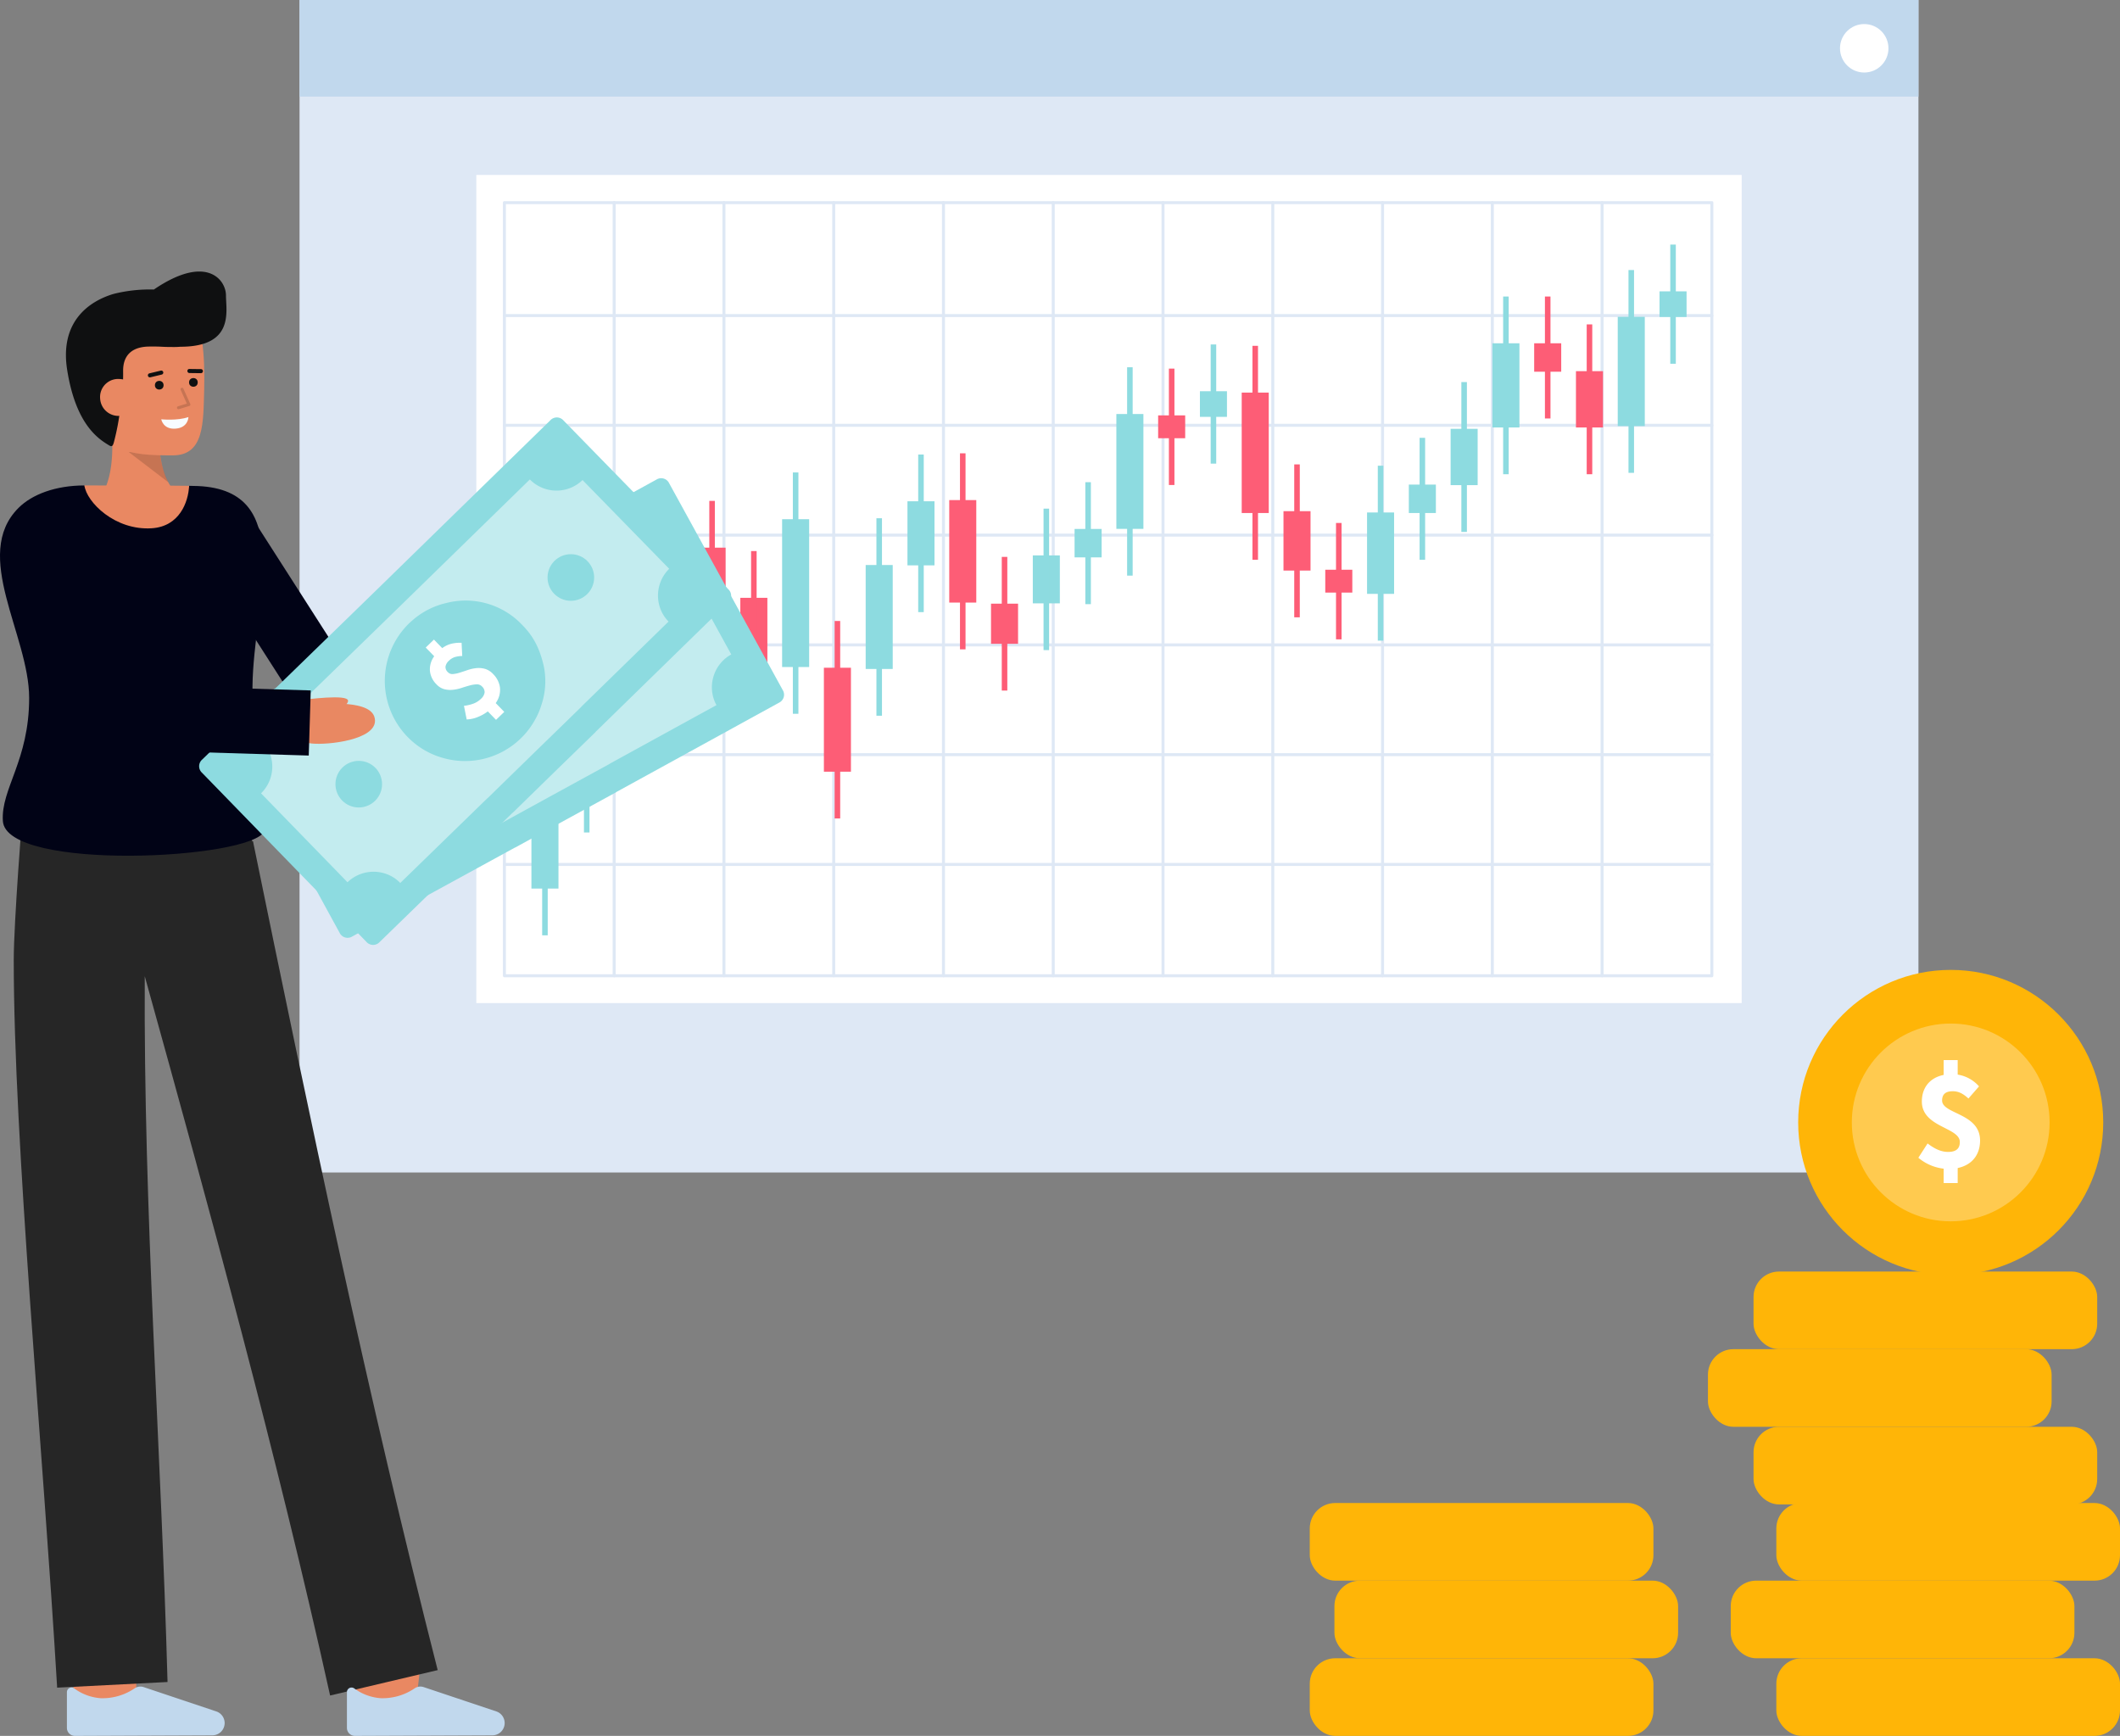 <svg id="Layer_1" data-name="Layer 1" xmlns="http://www.w3.org/2000/svg" viewBox="0 0 709.651 581.026">
  <rect x="0" y="0" width="709.651" height="581.026" fill="#808080" stroke="none"/>
  <g>
    <rect x="100.269" width="541.914" height="392.45" fill="#dee8f5"></rect>
    <rect x="100.269" width="541.914" height="32.328" fill="#c1d8ed"></rect>
    <circle cx="624.033" cy="16.164" r="8.111" fill="#fff"></circle>
  </g>
  <g>
    <g>
      <g>
        <circle cx="652.982" cy="375.694" r="51.057" fill="#FFB507"></circle>
        <g opacity="0.29">
          <circle cx="652.982" cy="375.694" r="33.098" fill="#fff"></circle>
        </g>
      </g>
      <path d="M642.153,387.516l3.087-4.787c2.447,1.875,4.588,2.831,6.864,2.831,2.729,0,3.929-1.132,3.929-3.323,0-4.953-12.708-4.864-12.708-13.551,0-5.585,3.87-9.142,9.969-9.142a11.934,11.934,0,0,1,9.165,4.084l-3.541,4.056c-1.75-1.591-3.234-2.429-5.244-2.429-2.316,0-3.573.934-3.573,3.1,0,4.591,12.708,4.19,12.708,13.392,0,5.528-3.658,9.527-10.7,9.527A16.018,16.018,0,0,1,642.153,387.516Zm8.467-32.69h4.7v6.933h-4.7Zm0,33.555h4.7v7.608h-4.7Z" fill="#fff"></path>
    </g>
    <g>
      <rect x="594.61" y="555.044" width="115.041" height="25.982" rx="8.513" fill="#FFB507"></rect>
      <rect x="579.351" y="529.062" width="115.041" height="25.982" rx="8.513" fill="#FFB507"></rect>
      <rect x="594.61" y="503.079" width="115.041" height="25.982" rx="8.513" fill="#FFB507"></rect>
      <rect x="586.981" y="477.569" width="115.041" height="25.982" rx="8.513" fill="#FFB507"></rect>
      <rect x="571.721" y="451.586" width="115.041" height="25.982" rx="8.513" fill="#FFB507"></rect>
      <rect x="586.981" y="425.604" width="115.041" height="25.982" rx="8.513" fill="#FFB507"></rect>
    </g>
  </g>
  <g>
    <rect x="438.429" y="555.044" width="115.041" height="25.982" rx="8.513" fill="#FFB507"></rect>
    <rect x="446.689" y="529.061" width="115.041" height="25.982" rx="8.513" fill="#FFB507"></rect>
    <rect x="438.429" y="503.079" width="115.041" height="25.982" rx="8.513" fill="#FFB507"></rect>
  </g>
  <g>
    <rect x="159.442" y="58.558" width="423.568" height="277.181" fill="#fff"></rect>
    <g>
      <path d="M205.589,327.106a.5.5,0,0,1-.5-.5V67.828a.5.5,0,0,1,1,0V326.606A.5.5,0,0,1,205.589,327.106Z" fill="#dee8f5"></path>
      <path d="M242.334,327.106a.5.5,0,0,1-.5-.5V67.828a.5.5,0,0,1,1,0V326.606A.5.5,0,0,1,242.334,327.106Z" fill="#dee8f5"></path>
      <path d="M279.078,327.106a.5.5,0,0,1-.5-.5V67.828a.5.5,0,1,1,1,0V326.606A.5.5,0,0,1,279.078,327.106Z" fill="#dee8f5"></path>
      <path d="M315.821,327.106a.5.5,0,0,1-.5-.5V67.828a.5.5,0,1,1,1,0V326.606A.5.5,0,0,1,315.821,327.106Z" fill="#dee8f5"></path>
      <path d="M352.565,327.106a.5.5,0,0,1-.5-.5V67.828a.5.5,0,0,1,1,0V326.606A.5.5,0,0,1,352.565,327.106Z" fill="#dee8f5"></path>
      <path d="M389.31,327.106a.5.5,0,0,1-.5-.5V67.828a.5.5,0,0,1,1,0V326.606A.5.5,0,0,1,389.31,327.106Z" fill="#dee8f5"></path>
      <path d="M426.054,327.106a.5.5,0,0,1-.5-.5V67.828a.5.5,0,1,1,1,0V326.606A.5.5,0,0,1,426.054,327.106Z" fill="#dee8f5"></path>
      <path d="M462.8,327.106a.5.5,0,0,1-.5-.5V67.828a.5.5,0,1,1,1,0V326.606A.5.5,0,0,1,462.8,327.106Z" fill="#dee8f5"></path>
      <path d="M499.542,327.106a.5.5,0,0,1-.5-.5V67.828a.5.5,0,0,1,1,0V326.606A.5.5,0,0,1,499.542,327.106Z" fill="#dee8f5"></path>
      <path d="M536.286,327.106a.5.5,0,0,1-.5-.5V67.828a.5.5,0,1,1,1,0V326.606A.5.5,0,0,1,536.286,327.106Z" fill="#dee8f5"></path>
    </g>
    <g>
      <path d="M573.03,106.117H168.846a.5.5,0,0,1,0-1H573.03a.5.5,0,0,1,0,1Z" fill="#dee8f5"></path>
      <path d="M573.03,142.861H168.846a.5.5,0,0,1,0-1H573.03a.5.5,0,0,1,0,1Z" fill="#dee8f5"></path>
      <path d="M573.03,179.605H168.846a.5.5,0,0,1,0-1H573.03a.5.5,0,0,1,0,1Z" fill="#dee8f5"></path>
      <path d="M573.03,216.349H168.846a.5.5,0,0,1,0-1H573.03a.5.5,0,0,1,0,1Z" fill="#dee8f5"></path>
      <path d="M573.03,253.093H168.846a.5.5,0,0,1,0-1H573.03a.5.5,0,0,1,0,1Z" fill="#dee8f5"></path>
      <path d="M573.03,289.837H168.846a.5.5,0,0,1,0-1H573.03a.5.5,0,0,1,0,1Z" fill="#dee8f5"></path>
    </g>
    <path d="M573.03,327.106H168.846a.5.5,0,0,1-.5-.5V67.828a.5.5,0,0,1,.5-.5H573.03a.5.5,0,0,1,.5.5V326.606A.5.5,0,0,1,573.03,327.106Zm-403.684-1H572.53V68.328H169.346Z" fill="#dee8f5"></path>
  </g>
  <g>
    <g>
      <rect x="177.889" y="262.092" width="9.053" height="35.324" fill="#8ddbe0"></rect>
      <rect x="181.487" y="246.439" width="1.857" height="66.629" fill="#8ddbe0"></rect>
    </g>
    <g>
      <rect x="191.875" y="214.999" width="9.053" height="47.99" fill="#8ddbe0"></rect>
      <rect x="195.473" y="199.347" width="1.857" height="79.295" fill="#8ddbe0"></rect>
    </g>
    <g>
      <rect x="205.861" y="215.387" width="9.053" height="22.783" fill="#fd5d76"></rect>
      <rect x="209.459" y="199.734" width="1.857" height="54.088" fill="#fd5d76"></rect>
    </g>
    <g>
      <rect x="219.847" y="183.716" width="9.053" height="54.816" fill="#8ddbe0"></rect>
      <rect x="223.445" y="168.063" width="1.857" height="86.121" fill="#8ddbe0"></rect>
    </g>
    <g>
      <rect x="233.833" y="183.308" width="9.053" height="17.445" fill="#fd5d76"></rect>
      <rect x="237.431" y="167.655" width="1.857" height="48.75" fill="#fd5d76"></rect>
    </g>
    <g>
      <rect x="247.819" y="200.099" width="9.053" height="22.783" fill="#fd5d76"></rect>
      <rect x="251.417" y="184.447" width="1.857" height="54.088" fill="#fd5d76"></rect>
    </g>
    <g>
      <rect x="261.805" y="173.787" width="9.053" height="49.477" fill="#8ddbe0"></rect>
      <rect x="265.403" y="158.135" width="1.857" height="80.782" fill="#8ddbe0"></rect>
    </g>
    <g>
      <rect x="275.791" y="223.501" width="9.053" height="34.796" fill="#fd5d76"></rect>
      <rect x="279.389" y="207.849" width="1.857" height="66.101" fill="#fd5d76"></rect>
    </g>
    <g>
      <rect x="289.777" y="189.116" width="9.053" height="34.796" fill="#8ddbe0"></rect>
      <rect x="293.375" y="173.464" width="1.857" height="66.101" fill="#8ddbe0"></rect>
    </g>
    <g>
      <rect x="303.763" y="167.784" width="9.053" height="21.449" fill="#8ddbe0"></rect>
      <rect x="307.361" y="152.132" width="1.857" height="52.754" fill="#8ddbe0"></rect>
    </g>
    <g>
      <rect x="317.749" y="167.384" width="9.053" height="34.307" fill="#fd5d76"></rect>
      <rect x="321.347" y="151.731" width="1.857" height="65.612" fill="#fd5d76"></rect>
    </g>
    <g>
      <rect x="331.735" y="202.052" width="9.053" height="13.438" fill="#fd5d76"></rect>
      <rect x="335.333" y="186.4" width="1.857" height="44.743" fill="#fd5d76"></rect>
    </g>
    <g>
      <rect x="345.721" y="185.901" width="9.053" height="16.048" fill="#8ddbe0"></rect>
      <rect x="349.319" y="170.249" width="1.857" height="47.353" fill="#8ddbe0"></rect>
    </g>
    <g>
      <rect x="359.707" y="177.047" width="9.053" height="9.516" fill="#8ddbe0"></rect>
      <rect x="363.304" y="161.395" width="1.857" height="40.821" fill="#8ddbe0"></rect>
    </g>
    <g>
      <rect x="373.693" y="138.577" width="9.053" height="38.443" fill="#8ddbe0"></rect>
      <rect x="377.29" y="122.925" width="1.857" height="69.748" fill="#8ddbe0"></rect>
    </g>
    <g>
      <rect x="387.679" y="139.033" width="9.053" height="7.65" fill="#fd5d76"></rect>
      <rect x="391.276" y="123.381" width="1.857" height="38.955" fill="#fd5d76"></rect>
    </g>
    <g>
      <rect x="401.664" y="130.949" width="9.053" height="8.583" fill="#8ddbe0"></rect>
      <rect x="405.262" y="115.296" width="1.857" height="39.888" fill="#8ddbe0"></rect>
    </g>
    <g>
      <rect x="415.65" y="131.404" width="9.053" height="40.31" fill="#fd5d76"></rect>
      <rect x="419.248" y="115.752" width="1.857" height="71.615" fill="#fd5d76"></rect>
    </g>
    <g>
      <rect x="429.636" y="171.095" width="9.053" height="19.879" fill="#fd5d76"></rect>
      <rect x="433.234" y="155.442" width="1.857" height="51.184" fill="#fd5d76"></rect>
    </g>
    <g>
      <rect x="443.622" y="190.696" width="9.053" height="7.65" fill="#fd5d76"></rect>
      <rect x="447.22" y="175.044" width="1.857" height="38.955" fill="#fd5d76"></rect>
    </g>
    <g>
      <rect x="457.608" y="171.53" width="9.053" height="27.246" fill="#8ddbe0"></rect>
      <rect x="461.206" y="155.877" width="1.857" height="58.551" fill="#8ddbe0"></rect>
    </g>
    <g>
      <rect x="541.524" y="106.036" width="9.053" height="36.577" fill="#8ddbe0"></rect>
      <rect x="545.122" y="90.384" width="1.857" height="67.882" fill="#8ddbe0"></rect>
    </g>
    <g>
      <rect x="555.51" y="97.516" width="9.053" height="8.583" fill="#8ddbe0"></rect>
      <rect x="559.108" y="81.864" width="1.857" height="39.888" fill="#8ddbe0"></rect>
    </g>
    <g>
      <rect x="471.594" y="162.198" width="9.053" height="9.516" fill="#8ddbe0"></rect>
      <rect x="475.192" y="146.546" width="1.857" height="40.821" fill="#8ddbe0"></rect>
    </g>
    <g>
      <rect x="485.58" y="143.535" width="9.053" height="18.847" fill="#8ddbe0"></rect>
      <rect x="489.178" y="127.883" width="1.857" height="50.152" fill="#8ddbe0"></rect>
    </g>
    <g>
      <rect x="499.566" y="114.901" width="9.053" height="28.179" fill="#8ddbe0"></rect>
      <rect x="503.164" y="99.248" width="1.857" height="59.484" fill="#8ddbe0"></rect>
    </g>
    <g>
      <rect x="513.552" y="114.901" width="9.053" height="9.516" fill="#fd5d76"></rect>
      <rect x="517.15" y="99.248" width="1.857" height="40.821" fill="#fd5d76"></rect>
    </g>
    <g>
      <rect x="527.538" y="124.232" width="9.053" height="18.847" fill="#fd5d76"></rect>
      <rect x="531.136" y="108.58" width="1.857" height="50.152" fill="#fd5d76"></rect>
    </g>
  </g>
  <g>
    <g>
      <path d="M139.256,570.2l-20.853-2.48c.938-7.893,2-17.373,2.072-18.928v.245h21C141.47,549.67,141.47,551.585,139.256,570.2Z" fill="#E98862"></path>
      <path d="M45.579,572.713l-21-.069s.071-21.684.071-23.6h21C45.651,550.966,45.579,572.713,45.579,572.713Z" fill="#E98862"></path>
      <path d="M110.5,567.508l36.01-8.5c-23.315-91.529-42.88-184.953-61.829-277.47l-.267.079-.781-5.329-76.077-4.7S4.6,308.845,4.6,321.293c.007,61.006,9.71,162.43,14.53,243.589l36.952-1.892c-2.175-78.7-8.048-157.515-7.626-236.236C70.579,406.394,92.647,486.885,110.5,567.508Z" fill="#262626"></path>
      <path d="M71.109,580.835a4.106,4.106,0,0,0,4.088-4.126c0-.1,0-.2-.012-.3h0a4.108,4.108,0,0,0-2.658-3.529l-24.443-8.187a3.46,3.46,0,0,0-2.872.32,19.114,19.114,0,0,1-11.468,3.4,17.031,17.031,0,0,1-8.82-3.222,1.547,1.547,0,0,0-2.528,1.2v11.958a2.678,2.678,0,0,0,2.678,2.678h.011Z" fill="#c1d8ed"></path>
      <path d="M164.843,580.835a4.108,4.108,0,0,0,4.088-4.128c0-.1,0-.2-.012-.3h0a4.106,4.106,0,0,0-2.659-3.529l-24.442-8.187a3.458,3.458,0,0,0-2.873.32,19.109,19.109,0,0,1-11.467,3.4,17.043,17.043,0,0,1-8.821-3.222,1.546,1.546,0,0,0-2.527,1.2v11.958a2.678,2.678,0,0,0,2.678,2.678h.011Z" fill="#c1d8ed"></path>
    </g>
    <path d="M168.9,242.328H109.416a10.5,10.5,0,0,1-8.841-4.836L62.993,178.824,80.679,167.5l34.484,53.832H168.9Z" fill="#010316"></path>
    <path d="M88.579,278.116c-4.19,9.63-86.52,13.63-87.62-3.31-.7-10.78,8.8-20.19,8.8-41.2s-19.33-47.84-3.58-63.59c4.57-4.57,12.46-7.52,22.08-7.53.72,5.61,34.78,5.63,35.04.13,1.3.02,2.31.04,2.94.07,33.18,1.43,18.6,39.19,18.28,66.93C84.132,262.076,92.9,268.2,88.579,278.116Z" fill="#010316"></path>
    <path d="M63.3,162.616c-.26,5.5-3.25,13.59-12.48,14.2-12.3.81-21.84-8.72-22.56-14.33h.03C40.4,162.486,56.242,162.506,63.3,162.616Z" fill="#E98862"></path>
    <g>
      <path d="M257.066,221.958,224,161.762a2.957,2.957,0,0,0-4.239-1.252l-71.319,39.153L77.054,238.679a2.958,2.958,0,0,0-1.228,4.247L108.75,303.2l4.92,9a2.969,2.969,0,0,0,4.25,1.25l12.536-6.849,41.957-22.929.023.024,16.942-9.3,16.959-9.271-.008-.032,41.911-23.009,12.522-6.876A2.97,2.97,0,0,0,262,230.947Z" fill="#8ddbe0"></path>
      <path d="M224.8,182.664a12.52,12.52,0,0,1-16.939-4.922L152.947,207.88,97.985,237.923a12.521,12.521,0,0,1-4.973,16.926l19.907,36.435a12.211,12.211,0,0,1,3.988-1.362,12.6,12.6,0,0,1,9.528,2.353,12.124,12.124,0,0,1,3.431,3.976l35.8-19.569.024.025,19.186-10.528,19.2-10.5-.007-.035,35.767-19.633a12.15,12.15,0,0,1-1.5-5.033,12.6,12.6,0,0,1,3.148-9.3,12.237,12.237,0,0,1,3.3-2.627Z" fill="#fff" opacity="0.47"></path>
      <g>
        <circle cx="125.347" cy="260.659" r="7.801" fill="#8ddbe0"></circle>
        <circle cx="212.284" cy="213.04" r="7.801" fill="#8ddbe0"></circle>
        <g>
          <path d="M169.841,210.093a26.039,26.039,0,0,1,21.746,12.546c2.171,3.721,4.479,8.179,4,16.759a24.98,24.98,0,0,1-4.187,12.038,24.628,24.628,0,0,1-3.457,4.3,26.328,26.328,0,0,1-6.208,4.687,26.788,26.788,0,0,1-26.858-.648,26.343,26.343,0,0,1-9.493-9.881c-.034-.04-.045-.086-.078-.125a26.888,26.888,0,0,1,10.677-36.435c.429-.223.858-.446,1.292-.646A26.011,26.011,0,0,1,169.841,210.093Z" fill="#8ddbe0"></path>
          <path d="M175.386,252.233l-1.894-3.464a14.1,14.1,0,0,1-3.668.9,10.778,10.778,0,0,1-3.868-.2l.342-4.641a13.264,13.264,0,0,0,3.336.134,7.094,7.094,0,0,0,2.716-.833,3.64,3.64,0,0,0,1.809-1.753,2.577,2.577,0,0,0-.309-2.17,2.27,2.27,0,0,0-1.509-1.155,10.142,10.142,0,0,0-2.351-.268q-1.334-.012-2.824.06a14.017,14.017,0,0,1-2.948-.166,8.269,8.269,0,0,1-2.719-.943,5.53,5.53,0,0,1-2.115-2.264,7.287,7.287,0,0,1-.916-5.01,7.374,7.374,0,0,1,2.679-4.276l-1.951-3.568,3.36-1.837,1.913,3.5a8.709,8.709,0,0,1,3.459-.586,12.284,12.284,0,0,1,3.255.6l-.973,4.311a9.063,9.063,0,0,0-2.511-.314,4.968,4.968,0,0,0-2.212.646,3.44,3.44,0,0,0-1.621,1.561,2.32,2.32,0,0,0,.27,2.057,2.017,2.017,0,0,0,1.442,1.034,10.029,10.029,0,0,0,2.294.163q1.3-.039,2.787-.128a13.184,13.184,0,0,1,2.938.149,7.927,7.927,0,0,1,2.748.994,6.088,6.088,0,0,1,2.2,2.42,7.836,7.836,0,0,1,.987,5.016,7.547,7.547,0,0,1-2.756,4.588l1.97,3.6Z" fill="#fff"></path>
        </g>
      </g>
    </g>
    <g>
      <path d="M236.619,189.885l-47.985-49.134a2.957,2.957,0,0,0-4.419-.07L126,197.515,67.674,254.238a2.957,2.957,0,0,0-.045,4.42L115.5,307.9l7.15,7.348a2.969,2.969,0,0,0,4.43.066l10.242-9.959L171.6,272.022l.028.017,13.831-13.5,13.854-13.476-.017-.03,34.212-33.4,10.221-9.98a2.97,2.97,0,0,0,.049-4.431Z" fill="#8ddbe0"></path>
      <path d="M195,160.676a12.519,12.519,0,0,1-17.639-.2l-44.825,43.752L87.637,247.9a12.521,12.521,0,0,1-.255,17.639l28.943,29.767a12.248,12.248,0,0,1,3.478-2.381,12.6,12.6,0,0,1,9.809-.286,12.123,12.123,0,0,1,4.372,2.911L163.233,267.1l.031.018,15.662-15.285,15.686-15.261-.017-.031,29.2-28.5A12.14,12.14,0,0,1,221,203.6a12.6,12.6,0,0,1,.541-9.8,12.25,12.25,0,0,1,2.47-3.415Z" fill="#fff" opacity="0.47"></path>
      <g>
        <circle cx="120.091" cy="262.471" r="7.801" fill="#8ddbe0"></circle>
        <circle cx="191.086" cy="193.294" r="7.801" fill="#8ddbe0"></circle>
        <g>
          <path d="M149.405,201.831a26.035,26.035,0,0,1,24.313,6.259c3.089,3,6.508,6.678,8.347,15.073a24.972,24.972,0,0,1-.809,12.719,24.581,24.581,0,0,1-2.179,5.066,26.313,26.313,0,0,1-4.724,6.179A26.789,26.789,0,0,1,148.3,253.7a26.338,26.338,0,0,1-11.793-6.975c-.043-.03-.066-.071-.109-.1a26.888,26.888,0,0,1,.522-37.964c.354-.33.707-.659,1.072-.969A26.015,26.015,0,0,1,149.405,201.831Z" fill="#8ddbe0"></path>
          <path d="M166.041,240.943l-2.753-2.83A14.087,14.087,0,0,1,160,239.966a10.789,10.789,0,0,1-3.78.841l-.914-4.563a13.242,13.242,0,0,0,3.249-.765,7.1,7.1,0,0,0,2.394-1.53,3.636,3.636,0,0,0,1.272-2.174,2.58,2.58,0,0,0-.879-2.008,2.274,2.274,0,0,0-1.763-.709,10.2,10.2,0,0,0-2.337.373q-1.288.345-2.705.814a13.956,13.956,0,0,1-2.884.63,8.261,8.261,0,0,1-2.873-.179,5.532,5.532,0,0,1-2.644-1.614,7.292,7.292,0,0,1-2.225-4.581,7.369,7.369,0,0,1,1.435-4.838l-2.836-2.915,2.745-2.67,2.78,2.858a8.7,8.7,0,0,1,3.176-1.491,12.245,12.245,0,0,1,3.3-.29l.218,4.414a9.092,9.092,0,0,0-2.5.37,4.953,4.953,0,0,0-1.957,1.216,3.434,3.434,0,0,0-1.143,1.938,2.315,2.315,0,0,0,.811,1.91,2.02,2.02,0,0,0,1.666.609,10.027,10.027,0,0,0,2.254-.458q1.248-.387,2.65-.87a13.193,13.193,0,0,1,2.871-.644,7.953,7.953,0,0,1,2.914.221,6.087,6.087,0,0,1,2.768,1.742,7.847,7.847,0,0,1,2.3,4.568,7.552,7.552,0,0,1-1.426,5.159l2.863,2.943Z" fill="#fff"></path>
        </g>
      </g>
    </g>
    <g>
      <path d="M90.617,245.589s2.408-13.154,11.714-10.865c5.871,1.445,22.934-1.134,23.193,6.406.225,6.542-15.8,8.285-21.1,7.74C99.667,248.381,90.617,245.589,90.617,245.589Z" fill="#E98862"></path>
      <path d="M98.923,234.579s13.843-2.042,16.935-.728c2.738,1.164-4,4.8-4,4.8Z" fill="#E98862"></path>
    </g>
    <path d="M103.351,252.893l-61.88-1.886a10.9,10.9,0,0,1-9.323-5.834L1.6,186.918l19.311-10.127L48.5,229.406l55.515,1.693Z" fill="#010316"></path>
    <g>
      <path d="M37.6,149.427v-.22c0-1.76-.08-3.67-.25-5.74l1.9-.35,14.08-2.61a57.53,57.53,0,0,0,.16,10.66c.05.4.1.81.16,1.22s.12.85.2,1.28c.01.09.03.19.05.29.14.78.3,1.55.5,2.31a3.9,3.9,0,0,0,.12.46.235.235,0,0,0,.02.08c.08.33.18.67.29.99.11.37.23.73.37,1.09.04.11.08.23.13.34.13.36.28.71.44,1.05.17.39.36.77.56,1.14a.01.01,0,0,1,.01.01,11.658,11.658,0,0,0,3.11,3.81H34.321C35.931,162.457,37.591,157.617,37.6,149.427Z" fill="#E98862"></path>
      <path d="M56.343,161.432,43.071,151.278,53.5,151.17A28.761,28.761,0,0,0,56.343,161.432Z" opacity="0.15"></path>
      <path d="M28.288,135.3c1.106,6.388,4.592,12.438,10.228,14.5,6.689,2.45,11.644,2.616,19.357,2.616,10.525,0,10.177-10.977,10.473-22.039.3-11.105-.586-23.018-4.746-26.888-8.3-7.724-32.673-2.833-35.638,10.087C26.429,120.263,27.235,129.223,28.288,135.3Z" fill="#E98862"></path>
      <path d="M75.642,98.894c0-5.282-6.573-13.937-24.111-2l-.017.012a49.856,49.856,0,0,0-13.529,1.479c-8.02,2.4-18.077,9.123-15.5,25.425,2.88,18.2,10.333,23.051,14.089,25.283.957.568,1.189.106,1.521-.957a81.156,81.156,0,0,0,2.229-11.969,65.907,65.907,0,0,0,.889-11.9c0-1.766.009-8.2,8.772-8.273,4.928-.041,3.086.155,8.346.155.749,0,1.412-.034,2.022-.088l.006,0C78.522,116.06,75.642,104.177,75.642,98.894Z" fill="#0f1011"></path>
      <g>
        <circle cx="53.307" cy="128.934" r="1.449" fill="#0f1011"></circle>
        <circle cx="64.738" cy="127.996" r="1.449" fill="#0f1011"></circle>
        <path d="M67.249,124.909H67.24l-3.838-.048a.681.681,0,0,1-.672-.69.643.643,0,0,1,.689-.672l3.839.048a.681.681,0,0,1-.009,1.362Z" fill="#0f1011"></path>
        <path d="M50.179,126.308a.681.681,0,0,1-.158-1.343l3.784-.911a.681.681,0,1,1,.318,1.324l-3.784.911A.679.679,0,0,1,50.179,126.308Z" fill="#0f1011"></path>
      </g>
      <path d="M45.769,132.479a6.143,6.143,0,1,1-12.244,1,6.041,6.041,0,0,1,5.62-6.624C43.523,126.716,45.492,129.1,45.769,132.479Z" fill="#E98862"></path>
      <g opacity="0.15">
        <path d="M59.739,136.971a.5.5,0,0,1-.147-.978l2.947-.905L60.478,130.5a.5.5,0,1,1,.912-.41l2.293,5.107a.5.5,0,0,1-.309.683l-3.488,1.072A.5.5,0,0,1,59.739,136.971Z"></path>
      </g>
      <path d="M53.977,140.345s5.349.564,9.1-.746c0,0-.03,3.523-4.262,3.87S53.977,140.345,53.977,140.345Z" fill="#f8fcff"></path>
    </g>
  </g>
</svg>